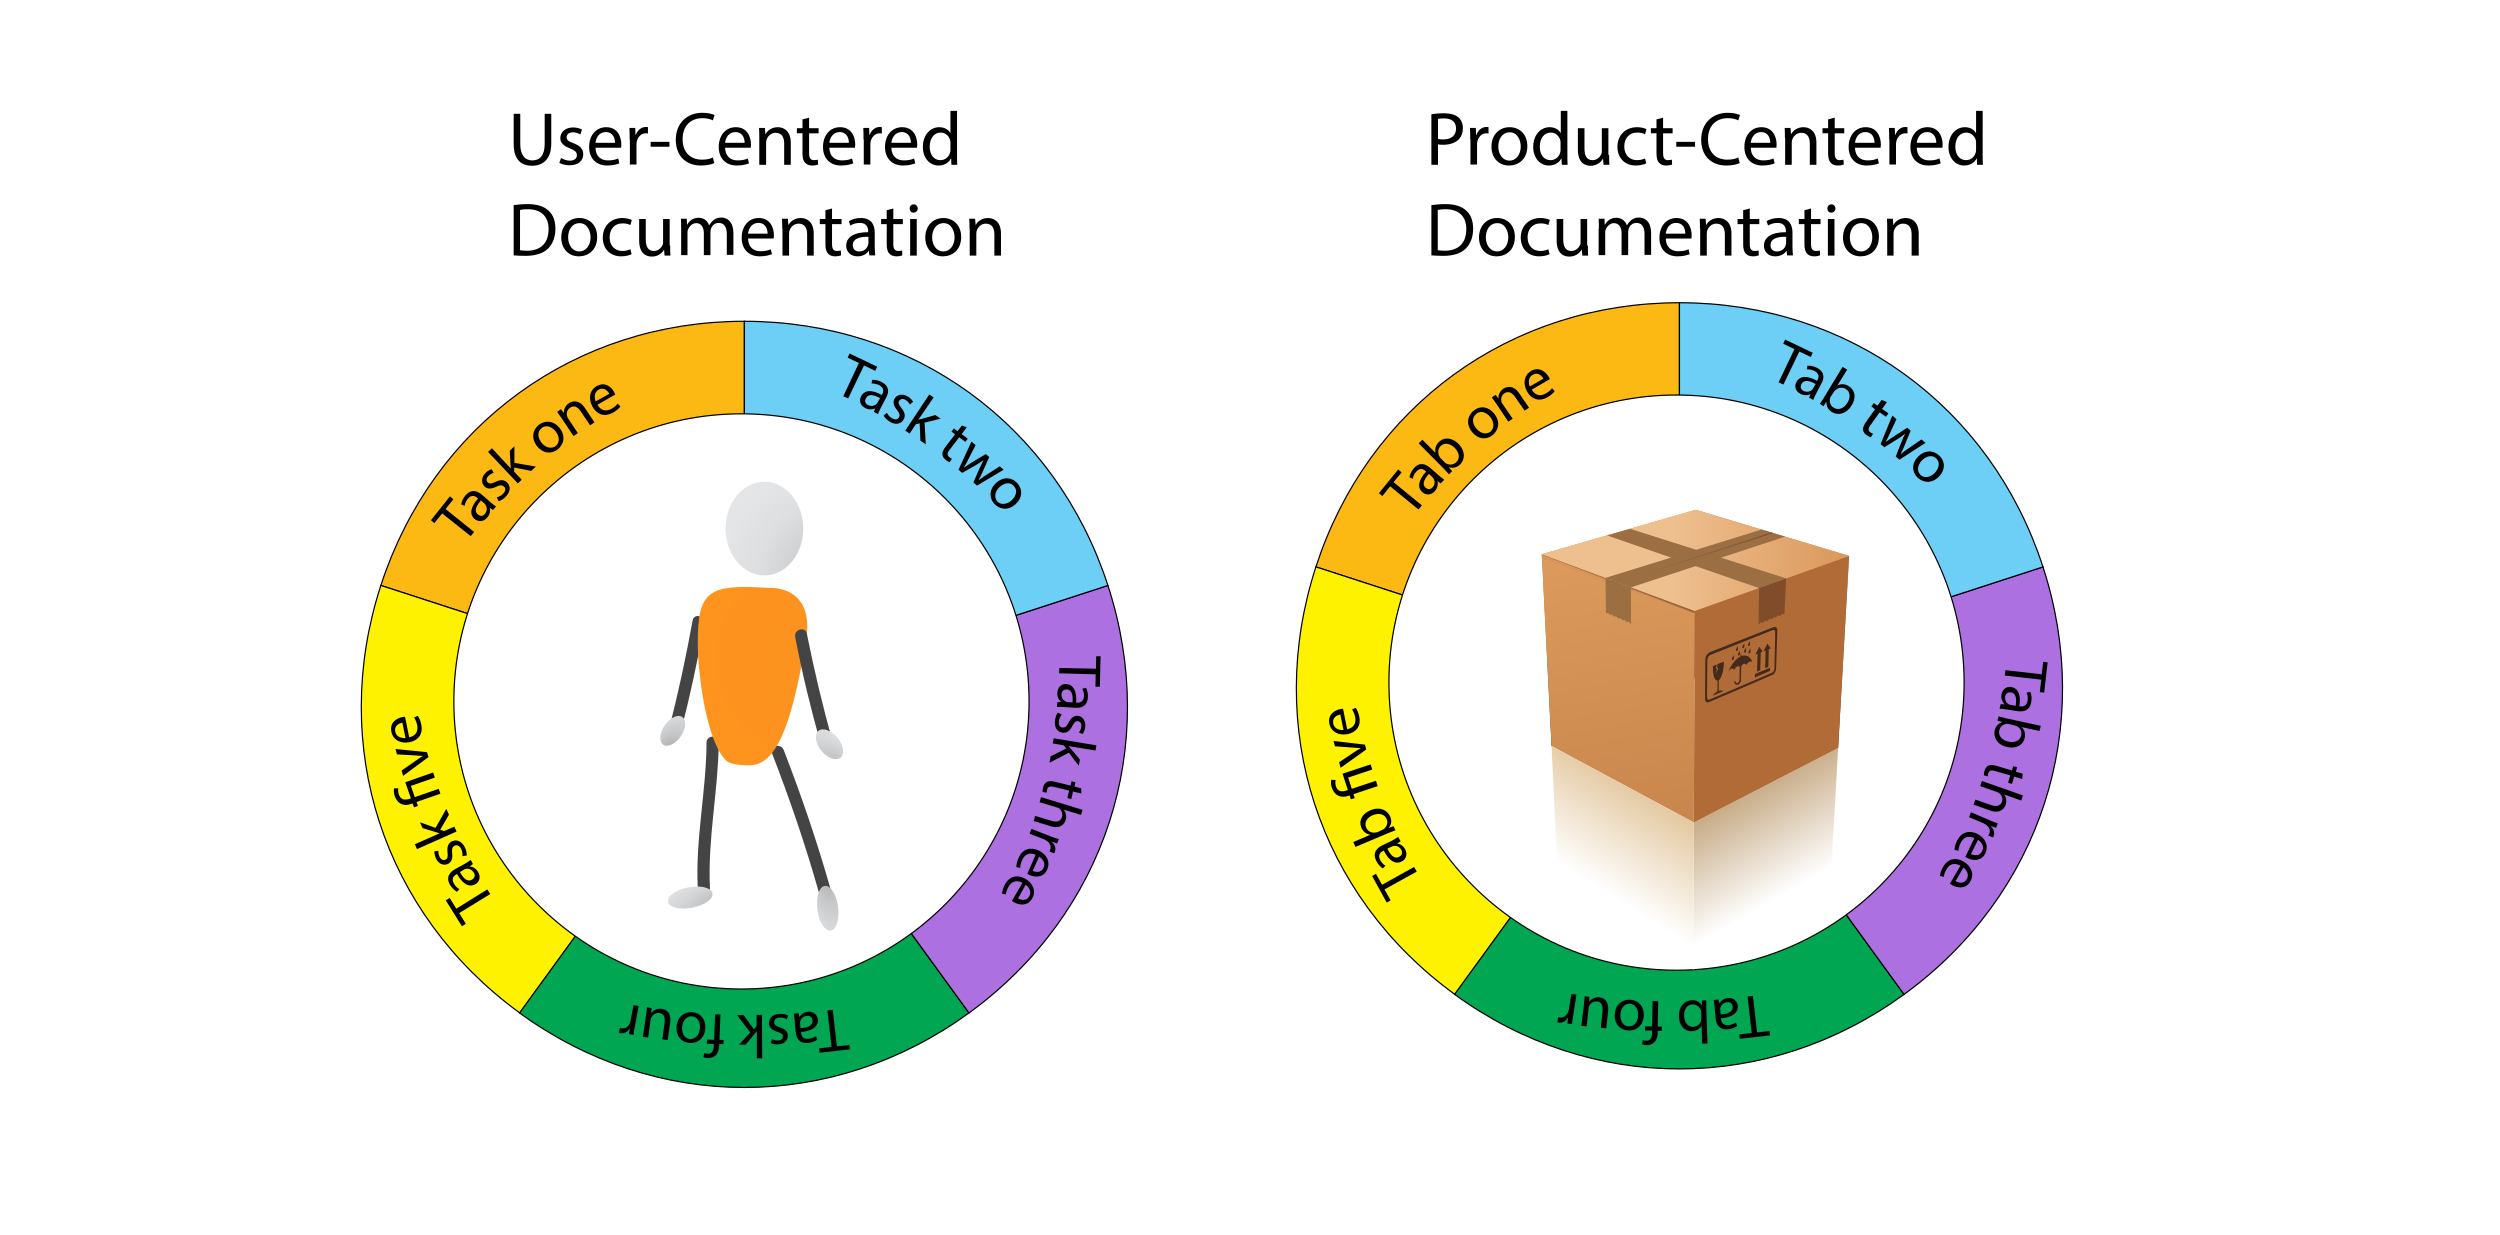 <?xml version="1.0" encoding="utf-8"?>
<!-- Generator: Adobe Illustrator 17.1.0, SVG Export Plug-In . SVG Version: 6.00 Build 0)  -->
<!DOCTYPE svg PUBLIC "-//W3C//DTD SVG 1.1//EN" "http://www.w3.org/Graphics/SVG/1.1/DTD/svg11.dtd">
<svg version="1.1" xmlns="http://www.w3.org/2000/svg" xmlns:xlink="http://www.w3.org/1999/xlink" x="0px" y="0px"
	 viewBox="0 0 1024 505.7" enable-background="new 0 0 1024 505.7" xml:space="preserve">
<g id="turning_x5F_point">
</g>
<g id="user_x5F_centered_x5F_doc">
	<rect y="-0.3" fill="#FFFFFF" width="1024" height="506"/>
	<g>
		<g>
			<g>
				<g>
					<path fill="#FDB913" stroke="#000000" stroke-width="0.5" stroke-miterlimit="10" d="M304.9,288.2l-148.9-48.4
						c21.4-65.8,79.7-108.2,148.9-108.2V288.2z"/>
				</g>
			</g>
			<g>
				<g>
					<path fill="#FFF200" stroke="#000000" stroke-width="0.5" stroke-miterlimit="10" d="M304.9,288.2l-92,126.7
						c-56-40.7-78.3-109.3-56.9-175.1L304.9,288.2z"/>
				</g>
			</g>
			<g>
				<g>
					<path fill="#00A651" stroke="#000000" stroke-width="0.5" stroke-miterlimit="10" d="M304.9,288.2l92,126.7
						c-56,40.7-128.1,40.7-184.1,0L304.9,288.2z"/>
				</g>
			</g>
			<g>
				<g>
					<path fill="#AC70E0" stroke="#000000" stroke-width="0.5" stroke-miterlimit="10" d="M304.9,288.2l148.9-48.4
						c21.4,65.8-0.9,134.4-56.9,175.1L304.9,288.2z"/>
				</g>
			</g>
			<g>
				<g>
					<path fill="#6DCFF6" stroke="#000000" stroke-width="0.5" stroke-miterlimit="10" d="M304.9,288.2V131.6
						c69.2,0,127.5,42.4,148.9,108.2L304.9,288.2z"/>
				</g>
			</g>
		</g>
		<g>
			<g>
			</g>
			<g>
			</g>
			<g>
			</g>
			<g>
			</g>
			<g>
			</g>
		</g>
	</g>
	<circle fill="#FFFFFF" stroke="#000000" stroke-width="0.5" stroke-miterlimit="10" cx="303.7" cy="287.3" r="117.8"/>
	
		<radialGradient id="SVGID_1_" cx="-8481.446" cy="235.314" r="79.873" gradientTransform="matrix(-1.175 0 0 1.112 -9620.201 -24.619)" gradientUnits="userSpaceOnUse">
		<stop  offset="5.222240e-03" style="stop-color:#929497"/>
		<stop  offset="7.321282e-02" style="stop-color:#ABADAF"/>
		<stop  offset="0.155" style="stop-color:#C1C2C4"/>
		<stop  offset="0.251" style="stop-color:#D2D3D4"/>
		<stop  offset="0.37" style="stop-color:#DDDEE0"/>
		<stop  offset="0.537" style="stop-color:#E4E5E6"/>
		<stop  offset="1" style="stop-color:#E6E7E8"/>
	</radialGradient>
	<ellipse fill="url(#SVGID_1_)" cx="313.1" cy="216.5" rx="15.9" ry="19.2"/>
	<g>
		<g>
			<path fill="#444444" d="M289.4,304.1c-0.1,19.9-4.6,39.6-3.6,59.5c0.2,3.2,5.2,3.2,5,0c-1-19.9,3.4-39.6,3.6-59.5
				C294.5,300.9,289.5,300.9,289.4,304.1L289.4,304.1z"/>
		</g>
	</g>
	
		<radialGradient id="SVGID_2_" cx="-6273.905" cy="1234.265" r="25.096" gradientTransform="matrix(-2.146 0.412 0.147 0.767 -13339.487 2007.532)" gradientUnits="userSpaceOnUse">
		<stop  offset="5.222240e-03" style="stop-color:#929497"/>
		<stop  offset="0.152" style="stop-color:#AAACAE"/>
		<stop  offset="0.352" style="stop-color:#C4C6C8"/>
		<stop  offset="0.557" style="stop-color:#D7D8DA"/>
		<stop  offset="0.77" style="stop-color:#E2E3E4"/>
		<stop  offset="1" style="stop-color:#E6E7E8"/>
	</radialGradient>
	<path fill="url(#SVGID_2_)" d="M273.6,369.4c0.4,2.3,4.9,3.4,9.9,2.4c5.1-1,8.8-3.6,8.3-5.9c-0.4-2.3-4.9-3.4-9.9-2.4
		C276.9,364.4,273.2,367.1,273.6,369.4z"/>
	<g>
		<g>
			<path fill="#444444" d="M316.2,308.5c7.3,18.8,13.8,37.9,19.3,57.3c0.9,3.1,5.7,1.8,4.8-1.3c-5.5-19.4-12-38.5-19.3-57.3
				C319.9,304.2,315,305.5,316.2,308.5L316.2,308.5z"/>
		</g>
	</g>
	
		<radialGradient id="SVGID_3_" cx="-4647.288" cy="3622.517" r="25.096" gradientTransform="matrix(0.339 2.13 0.77 -0.198 -875.687 10966.098)" gradientUnits="userSpaceOnUse">
		<stop  offset="5.222240e-03" style="stop-color:#929497"/>
		<stop  offset="0.152" style="stop-color:#AAACAE"/>
		<stop  offset="0.352" style="stop-color:#C4C6C8"/>
		<stop  offset="0.557" style="stop-color:#D7D8DA"/>
		<stop  offset="0.77" style="stop-color:#E2E3E4"/>
		<stop  offset="1" style="stop-color:#E6E7E8"/>
	</radialGradient>
	<path fill="url(#SVGID_3_)" d="M340.5,381.1c2.3-0.6,3.5-5.1,2.7-10.2c-0.8-5-3.3-8.6-5.6-8c-2.3,0.6-3.5,5.1-2.7,10.2
		C335.6,378.1,338.1,381.7,340.5,381.1z"/>
	<g>
		<g>
			<path fill="#444444" d="M283.7,254.1c-2.7,15-5.9,29.8-9.7,44.6c-0.8,3.1,4,4.4,4.8,1.3c3.8-14.7,7-29.6,9.7-44.6
				C289.1,252.3,284.3,251,283.7,254.1L283.7,254.1z"/>
		</g>
	</g>
	
		<radialGradient id="SVGID_4_" cx="-8486.835" cy="284.08" r="72.86" gradientTransform="matrix(-1.173 1.516249e-03 -1.704603e-03 0.982 -9604.81 3.744)" gradientUnits="userSpaceOnUse">
		<stop  offset="5.222240e-03" style="stop-color:#F7931E"/>
		<stop  offset="0.321" style="stop-color:#FC931E"/>
		<stop  offset="1" style="stop-color:#FF931E"/>
	</radialGradient>
	<path fill="url(#SVGID_4_)" d="M314.8,240.8c0,0,19.4-1.6,15.3,21.9c-4.5,25.8-9.9,49.7-22,50.7c-2.2,0.2-8.8,0-10.6-1.8
		c-8.3-8.1-11.6-35.8-11.7-47.6C285.7,241.9,290,239.2,314.8,240.8z"/>
	<g>
		<g>
			<path fill="#444444" d="M325.7,260.9c2.9,15,6.5,29.9,10.7,44.6c0.9,3.1,5.7,1.8,4.8-1.3c-4.2-14.7-7.7-29.6-10.7-44.6
				C329.9,256.4,325.1,257.8,325.7,260.9L325.7,260.9z"/>
		</g>
	</g>
	
		<radialGradient id="SVGID_5_" cx="-5765.016" cy="-2682.8" r="25.096" gradientTransform="matrix(-1.07 -1.274 -0.598 0.502 -7426.373 -5676.005)" gradientUnits="userSpaceOnUse">
		<stop  offset="5.222240e-03" style="stop-color:#929497"/>
		<stop  offset="0.152" style="stop-color:#AAACAE"/>
		<stop  offset="0.352" style="stop-color:#C4C6C8"/>
		<stop  offset="0.557" style="stop-color:#D7D8DA"/>
		<stop  offset="0.77" style="stop-color:#E2E3E4"/>
		<stop  offset="1" style="stop-color:#E6E7E8"/>
	</radialGradient>
	<path fill="url(#SVGID_5_)" d="M335.2,299.4c-1.8,1.5-1.2,5.2,1.3,8.2c2.5,3,6,4.2,7.8,2.7c1.8-1.5,1.2-5.2-1.3-8.2
		C340.4,299.1,336.9,297.9,335.2,299.4z"/>
	
		<radialGradient id="SVGID_6_" cx="-3083.742" cy="4103.489" r="25.096" gradientTransform="matrix(0.974 -1.274 0.545 0.502 1037.757 -5676.005)" gradientUnits="userSpaceOnUse">
		<stop  offset="5.222240e-03" style="stop-color:#929497"/>
		<stop  offset="0.152" style="stop-color:#AAACAE"/>
		<stop  offset="0.352" style="stop-color:#C4C6C8"/>
		<stop  offset="0.557" style="stop-color:#D7D8DA"/>
		<stop  offset="0.77" style="stop-color:#E2E3E4"/>
		<stop  offset="1" style="stop-color:#E6E7E8"/>
	</radialGradient>
	<path fill="url(#SVGID_6_)" d="M279.7,293.9c1.6,1.5,1.1,5.2-1.2,8.2c-2.3,3-5.5,4.2-7.1,2.7c-1.6-1.5-1.1-5.2,1.2-8.2
		C274.9,293.6,278.1,292.4,279.7,293.9z"/>
	<path fill="#FFFFFF" stroke="#000000" stroke-width="0.5" stroke-miterlimit="10" d="M208,412.8"/>
	<g>
		<path fill="none" d="M204.8,372.1c0,0-44.4-61.4-33.5-122.2"/>
		<path d="M188.1,374l2.7,4.4l-1.6,1l-6.6-10.6l1.6-1l2.7,4.4l12.7-7.9l1.2,1.9L188.1,374z"/>
		<path d="M193.7,353.9l-1.2,0.9l0,0.1c1.2,0.1,2.5,0.8,3.4,2.4c1.2,2.1,0.3,4.1-1.2,4.9c-2.6,1.4-5.2-0.1-7.5-4.2l-0.2,0.1
			c-0.9,0.5-2.3,1.6-1.1,3.8c0.5,1,1.4,1.8,2.3,2.3l-1,1.1c-1.1-0.6-2.1-1.6-2.9-2.9c-1.8-3.2,0-5.2,2.1-6.4l4-2.2
			c0.9-0.5,1.8-1.1,2.4-1.6L193.7,353.9z M188.4,357.2c1.1,2.1,2.8,4.3,4.9,3.1c1.2-0.7,1.4-1.9,0.8-2.8c-0.8-1.4-2.1-1.8-3.2-1.6
			c-0.2,0-0.5,0.1-0.7,0.2L188.4,357.2z"/>
		<path d="M189.4,350.7c0.1-0.8,0-2-0.5-3c-0.7-1.4-1.8-1.7-2.7-1.3c-0.9,0.5-1.2,1.3-1,3c0.3,2.3-0.3,3.7-1.6,4.4
			c-1.7,0.9-3.9,0.2-5-2.1c-0.5-1.1-0.7-2.2-0.7-3l1.7-0.2c-0.1,0.6,0,1.5,0.5,2.5c0.6,1.2,1.6,1.5,2.4,1.1c0.9-0.4,1-1.3,0.8-3
			c-0.2-2.2,0.2-3.7,1.8-4.5c1.9-0.9,4-0.1,5.3,2.4c0.6,1.2,0.8,2.4,0.8,3.4L189.4,350.7z"/>
		<path d="M180.1,341.3L180.1,341.3c-0.5-0.1-1.2-0.3-1.7-0.5l-5.3-1.6l-1.1-2.4l6.4,2.3l4.4-7.8l1.1,2.4l-3.6,6.2l1.6,0.5l4.2-1.8
			l0.9,2l-16.2,7.2l-0.9-2L180.1,341.3z"/>
		<path d="M180.4,325.1l-9.8,3.4l0.6,1.6l-1.6,0.6l-0.6-1.6l-0.6,0.2c-3,1.1-5.6,0-6.7-3.2c-0.4-1.1-0.5-2.4-0.3-3.2l1.8,0
			c-0.2,0.6-0.2,1.6,0.2,2.6c0.8,2.2,2.5,2.3,4.3,1.7l0.6-0.2l-2.3-6.6l11.4-4l0.7,2.1l-9.8,3.4l1.6,4.6l9.8-3.4L180.4,325.1z"/>
		<path d="M164.5,315.6l5.9-4.1c1-0.7,1.8-1.3,2.7-1.8l0-0.1c-1,0-2.1-0.1-3.3-0.2l-7.2-0.4l-0.6-2.2l12.9,1.3l0.6,2l-10.4,7.7
			L164.5,315.6z"/>
		<path d="M167.6,302c2.9-0.6,3.7-2.7,3.3-4.9c-0.3-1.5-0.8-2.4-1.3-3.2l1.5-0.7c0.5,0.7,1.2,1.9,1.5,3.8c0.7,3.6-1.2,6.3-4.8,7
			s-6.8-0.8-7.5-4.3c-0.8-3.9,2.4-5.6,4.6-6c0.4-0.1,0.8-0.1,1-0.1L167.6,302z M164.8,296c-1.4,0.3-3.4,1.3-2.9,3.7
			c0.4,2.2,2.6,2.7,4.2,2.6L164.8,296z"/>
	</g>
	<g>
		<path fill="none" d="M433.8,262.1c0,0,4.8,75.6-37,121.2"/>
		<path d="M448.9,273.9l0.1-5.1l1.8,0l-0.3,12.5l-1.8,0l0.1-5.1l-15-0.4l0.1-2.2L448.9,273.9z"/>
		<path d="M433.1,287.6l1.5-0.1l0-0.1c-0.9-0.7-1.7-2.1-1.5-3.8c0.2-2.4,2-3.6,3.7-3.4c2.9,0.2,4.3,2.9,4,7.6l0.2,0
			c1,0.1,2.8-0.1,3-2.5c0.1-1.1-0.2-2.3-0.7-3.2l1.5-0.4c0.6,1,0.9,2.5,0.8,4c-0.3,3.7-2.9,4.4-5.3,4.2l-4.5-0.3
			c-1-0.1-2.1-0.1-2.9,0L433.1,287.6z M439.3,287.7c0.2-2.4,0-5.1-2.3-5.3c-1.4-0.1-2.2,0.8-2.2,1.9c-0.1,1.6,0.8,2.6,1.8,3.1
			c0.2,0.1,0.5,0.2,0.7,0.2L439.3,287.7z"/>
		<path d="M434.9,292.7c-0.5,0.6-1.1,1.7-1.2,2.8c-0.2,1.6,0.5,2.4,1.5,2.5c1,0.1,1.7-0.4,2.5-2c1-2.1,2.3-2.9,3.8-2.8
			c1.9,0.2,3.3,2,3,4.6c-0.1,1.2-0.6,2.2-1.1,2.9l-1.5-0.7c0.4-0.4,0.9-1.3,1-2.4c0.2-1.3-0.5-2.1-1.4-2.2c-1-0.1-1.5,0.5-2.3,2
			c-1,2-2.2,2.9-4,2.7c-2.1-0.3-3.4-2.1-3.1-4.9c0.2-1.3,0.6-2.5,1.2-3.3L434.9,292.7z"/>
		<path d="M437.6,305.6L437.6,305.6c0.4,0.4,0.8,0.9,1.2,1.3l3.5,4.2l-0.4,2.6l-4.1-5.4l-7.9,4.1l0.4-2.6l6.4-3.2l-1-1.3l-4.5-0.8
			l0.4-2.1l17.5,2.9l-0.4,2.1L437.6,305.6z"/>
		<path d="M442.9,325l-3.4-0.8l-0.7,3.1l-1.6-0.4l0.7-3.1l-6.3-1.5c-1.5-0.4-2.4-0.1-2.7,1.1c-0.1,0.6-0.2,1-0.2,1.3l-1.6-0.3
			c-0.1-0.5,0-1.1,0.2-2c0.2-1,0.8-1.7,1.5-2.1c0.8-0.5,1.9-0.4,3.3-0.1l6.4,1.6l0.4-1.8l1.6,0.4l-0.4,1.8l2.8,0.7L442.9,325z"/>
		<path d="M443.4,331.7l-0.6,2.1l-7.2-2.2l0,0c0.5,0.5,0.9,1.2,1,2c0.2,0.7,0.2,1.5-0.1,2.3c-0.5,1.6-2.2,3.8-6.2,2.5l-6.9-2.1
			l0.6-2.1l6.7,2c1.9,0.6,3.7,0.4,4.3-1.6c0.4-1.4-0.2-2.7-1.2-3.5c-0.2-0.2-0.6-0.3-1-0.4l-7-2.1l0.6-2.1L443.4,331.7z"/>
		<path d="M430.1,342.5c1.3,0.5,2.5,0.9,3.6,1.2l-0.7,1.8l-2.2-0.8l0,0.1c1.3,1.1,1.8,2.7,1.3,4.1c-0.1,0.2-0.2,0.4-0.3,0.6
			l-1.9-0.7c0.1-0.2,0.2-0.4,0.3-0.7c0.5-1.5-0.2-2.9-1.6-3.8c-0.3-0.2-0.6-0.3-0.9-0.5l-6-2.3l0.8-2L430.1,342.5z"/>
		<path d="M424.2,350.1c-2.7-1.2-4.6,0.1-5.5,2.1c-0.6,1.4-0.8,2.4-0.8,3.3l-1.6-0.3c0-0.9,0.2-2.2,1-4c1.5-3.4,4.7-4.4,8-2.9
			s5.1,4.6,3.6,7.9c-1.6,3.6-5.2,3.1-7.2,2.2c-0.4-0.2-0.7-0.4-0.9-0.5L424.2,350.1z M423,356.7c1.3,0.6,3.5,0.9,4.5-1.3
			c0.9-2-0.6-3.8-1.9-4.5L423,356.7z"/>
		<path d="M418.8,361.6c-2.6-1.4-4.6-0.4-5.7,1.6c-0.8,1.4-1,2.3-1.1,3.2l-1.6-0.4c0.1-0.8,0.4-2.2,1.3-3.9c1.8-3.2,5-4,8.2-2.2
			c3.2,1.8,4.6,5.1,2.9,8.1c-1.9,3.4-5.5,2.7-7.4,1.6c-0.4-0.2-0.7-0.4-0.9-0.6L418.8,361.6z M417,368c1.2,0.7,3.4,1.2,4.6-0.9
			c1.1-1.9-0.2-3.8-1.5-4.7L417,368z"/>
	</g>
	<g>
		<path fill="none" d="M183.1,233.1c0,0,40.3-64.1,100.8-76.7"/>
		<path d="M181.1,210.3l-3.2,4l-1.4-1.2l7.8-9.8l1.4,1.2l-3.2,4l11.7,9.4l-1.4,1.7L181.1,210.3z"/>
		<path d="M201.9,208.9l-1.3-0.9l0,0.1c0.3,1.1,0.1,2.7-1.1,4c-1.6,1.8-3.7,1.6-5.1,0.5c-2.2-1.9-1.7-4.9,1.4-8.4l-0.2-0.2
			c-0.8-0.7-2.3-1.6-3.9,0.2c-0.7,0.8-1.3,2-1.4,3l-1.4-0.6c0.2-1.2,0.8-2.6,1.8-3.7c2.4-2.8,4.9-1.8,6.8-0.2l3.4,3
			c0.8,0.7,1.6,1.3,2.3,1.8L201.9,208.9z M197,205c-1.6,1.8-3.1,4.1-1.3,5.7c1.1,0.9,2.2,0.7,2.9-0.2c1-1.2,0.9-2.6,0.4-3.5
			c-0.1-0.2-0.3-0.4-0.4-0.6L197,205z"/>
		<path d="M203.5,203.7c0.8-0.2,1.9-0.7,2.6-1.5c1.1-1.2,1.1-2.2,0.3-2.9c-0.8-0.7-1.6-0.7-3.2,0.1c-2.1,1-3.6,0.9-4.7-0.1
			c-1.4-1.4-1.5-3.6,0.3-5.5c0.8-0.9,1.8-1.4,2.6-1.6l0.8,1.5c-0.5,0.1-1.4,0.5-2.2,1.3c-0.9,0.9-0.9,2-0.2,2.6
			c0.7,0.7,1.5,0.5,3.1-0.2c2-1,3.5-1,4.8,0.2c1.5,1.5,1.5,3.7-0.5,5.8c-0.9,1-2,1.6-3,1.9L203.5,203.7z"/>
		<path d="M209.2,191.9L209.2,191.9c0-0.5-0.1-1.2-0.1-1.8l-0.3-5.5l1.9-1.8l0,6.8l8.8,1.5l-1.9,1.8l-7-1.4l0,1.7l3.1,3.3l-1.6,1.5
			l-12.2-12.9l1.6-1.5L209.2,191.9z"/>
		<path d="M229.2,175.3c2.8,3.5,1.5,7-0.8,8.8c-2.6,2-6,1.7-8.4-1.3c-2.5-3.2-1.9-6.7,0.7-8.8C223.5,171.9,227,172.4,229.2,175.3z
			 M221.8,181.3c1.6,2.1,4.1,2.7,5.8,1.4c1.7-1.3,1.7-3.8,0-6c-1.3-1.6-3.7-3-5.7-1.4C219.8,177,220.4,179.5,221.8,181.3z"/>
		<path d="M230.1,171.4c-0.7-1-1.3-1.9-1.9-2.7l1.6-1.1l1.2,1.6l0,0c-0.1-1.3,0.4-3,2.1-4.1c1.4-0.9,4.1-1.5,6.4,1.9l4,6l-1.8,1.2
			l-3.9-5.8c-1.1-1.6-2.6-2.6-4.3-1.4c-1.2,0.8-1.6,2.3-1.2,3.5c0.1,0.3,0.2,0.6,0.4,0.9l4,6l-1.8,1.2L230.1,171.4z"/>
		<path d="M244.7,165.8c1.5,2.6,3.7,2.7,5.7,1.7c1.4-0.8,2.1-1.5,2.6-2.2l1.1,1.2c-0.5,0.7-1.5,1.7-3.2,2.6
			c-3.3,1.8-6.4,0.7-8.2-2.5c-1.8-3.2-1.3-6.8,1.8-8.5c3.5-1.9,6.1,0.6,7.1,2.6c0.2,0.4,0.3,0.7,0.4,0.9L244.7,165.8z M249.6,161.3
			c-0.7-1.2-2.2-2.9-4.4-1.7c-1.9,1.1-1.8,3.3-1.2,4.8L249.6,161.3z"/>
	</g>
	<g>
		<path fill="none" d="M338.7,159.3c0,0,70.5,27.8,94,85"/>
		<path d="M351.8,148.7l-4.6-2.2l0.8-1.7l11.3,5.4l-0.8,1.7l-4.6-2.2l-6.5,13.5l-2-0.9L351.8,148.7z"/>
		<path d="M357.9,168.7l0.6-1.4l-0.1,0c-1,0.5-2.6,0.6-4.1-0.2c-2.2-1.2-2.4-3.3-1.6-4.8c1.4-2.6,4.4-2.8,8.5-0.5l0.1-0.2
			c0.5-0.9,1.1-2.6-1.1-3.8c-1-0.5-2.2-0.8-3.2-0.7l0.2-1.5c1.2-0.1,2.7,0.2,4,0.9c3.3,1.8,2.9,4.4,1.7,6.5l-2.1,4
			c-0.5,0.9-0.9,1.9-1.2,2.6L357.9,168.7z M360.5,163.1c-2.1-1.2-4.7-2.1-5.8,0c-0.7,1.3-0.2,2.3,0.8,2.8c1.4,0.7,2.7,0.3,3.5-0.4
			c0.2-0.2,0.3-0.4,0.4-0.6L360.5,163.1z"/>
		<path d="M363.3,169.1c0.3,0.7,1.1,1.7,2,2.2c1.4,0.8,2.4,0.5,2.9-0.3c0.5-0.9,0.3-1.7-0.8-3.1c-1.5-1.8-1.7-3.3-1-4.6
			c1-1.7,3.2-2.2,5.4-0.9c1.1,0.6,1.8,1.5,2.2,2.2l-1.3,1.1c-0.3-0.5-0.8-1.3-1.8-1.9c-1.1-0.7-2.1-0.4-2.6,0.4
			c-0.5,0.9-0.1,1.6,0.9,2.9c1.4,1.8,1.8,3.2,0.9,4.8c-1.1,1.8-3.3,2.3-5.7,0.8c-1.1-0.7-2-1.6-2.5-2.5L363.3,169.1z"/>
		<path d="M376.1,172L376.1,172c0.5-0.2,1.2-0.4,1.7-0.5l5.3-1.5l2.2,1.5l-6.6,1.6l0.5,8.9l-2.2-1.5l-0.3-7.1l-1.6,0.4l-2.5,3.8
			l-1.8-1.2l9.8-14.8l1.8,1.2L376.1,172z"/>
		<path d="M396,175l-2.1,2.8l2.5,1.9l-1,1.3l-2.5-1.9l-4,5.2c-0.9,1.2-1.1,2.1-0.1,2.9c0.5,0.4,0.8,0.6,1.1,0.7l-0.9,1.4
			c-0.4-0.1-1.1-0.4-1.7-1c-0.8-0.6-1.3-1.4-1.3-2.2c-0.1-0.9,0.4-1.9,1.2-3l4-5.2l-1.5-1.1l1-1.3l1.5,1.1l1.8-2.3L396,175z"/>
		<path d="M399.6,182.3l-2.9,5.7c-0.6,1.2-1.2,2.4-1.9,3.5l0.1,0c1-0.7,2.2-1.4,3.3-2.2l5.6-3.3l1.4,1.2l-2.6,5.8
			c-0.6,1.4-1.2,2.6-1.8,3.7l0.1,0c1-0.8,2-1.5,3.3-2.3l5.3-3.4l1.6,1.4l-10.9,6.5l-1.5-1.3l2.4-5.5c0.6-1.3,1.1-2.4,1.8-3.7l0,0
			c-1.2,0.9-2.3,1.6-3.5,2.3l-5.3,3l-1.5-1.3l5.3-11.5L399.6,182.3z"/>
		<path d="M416.1,206.4c-3.3,3.1-6.8,2.1-8.8,0c-2.2-2.4-2.2-5.9,0.6-8.5c3-2.8,6.5-2.5,8.8,0C419,200.5,418.8,203.9,416.1,206.4z
			 M409.4,199.5c-1.9,1.8-2.3,4.3-0.9,5.9c1.4,1.5,4,1.3,5.9-0.5c1.5-1.4,2.7-3.9,0.9-5.8C413.6,197.1,411.1,198,409.4,199.5z"/>
	</g>
	<g>
		<path fill="none" d="M348.6,412.6c0,0-83.2,14.2-135.8-18.2"/>
		<path d="M342.8,428.6l5.1-0.6l0.2,1.8l-12.4,1.4l-0.2-1.8l5.1-0.6l-1.7-14.9l2.2-0.3L342.8,428.6z"/>
		<path d="M327.1,415l0.3,1.5l0.1,0c0.6-1,1.8-1.9,3.5-2.1c2.4-0.2,3.8,1.4,4,3.2c0.2,2.9-2.2,4.7-6.9,5.1l0,0.2
			c0.1,1,0.5,2.8,3,2.6c1.1-0.1,2.3-0.5,3.1-1.1l0.6,1.4c-0.9,0.7-2.4,1.3-3.9,1.4c-3.7,0.3-4.8-2.2-5-4.6l-0.4-4.5
			c-0.1-1-0.2-2.1-0.4-2.9L327.1,415z M327.9,421.1c2.4-0.1,5.1-0.8,4.9-3.1c-0.1-1.4-1.1-2-2.2-1.9c-1.6,0.1-2.5,1.2-2.8,2.2
			c-0.1,0.2-0.1,0.5-0.1,0.7L327.9,421.1z"/>
		<path d="M322.3,417.5c-0.7-0.4-1.8-0.8-2.9-0.7c-1.6,0.1-2.3,0.9-2.3,1.9c0,1,0.7,1.6,2.3,2.1c2.2,0.7,3.3,1.8,3.3,3.3
			c0.1,1.9-1.4,3.6-4,3.7c-1.2,0.1-2.3-0.2-3-0.6l0.5-1.6c0.5,0.3,1.4,0.6,2.5,0.6c1.3-0.1,2-0.8,2-1.7c0-1-0.8-1.4-2.4-1.9
			c-2.1-0.7-3.3-1.7-3.3-3.5c-0.1-2.1,1.5-3.7,4.4-3.8c1.3-0.1,2.6,0.2,3.4,0.7L322.3,417.5z"/>
		<path d="M310,422.3L310,422.3c-0.3,0.4-0.8,1-1.1,1.4l-3.5,4.2l-2.7,0l4.6-5l-5.4-7.1l2.7,0l4.2,5.8l1.1-1.3l0-4.6l2.2,0l0.1,17.8
			l-2.2,0L310,422.3z"/>
		<path d="M295.1,415.5l-0.4,10.4l1.7,0.1l-0.1,1.7l-1.7-0.1l0,0.6c-0.1,1.7-0.5,3.2-1.6,4.2c-0.9,0.8-2,1-3,1
			c-0.8,0-1.4-0.2-1.9-0.4l0.4-1.7c0.3,0.2,0.8,0.3,1.4,0.3c1.9,0.1,2.4-1.5,2.5-3.4l0-0.6l-2.9-0.1l0.1-1.7l2.9,0.1l0.4-10.4
			L295.1,415.5z"/>
		<path d="M277.1,420.5c0.4-4.5,3.6-6.1,6.5-5.9c3.3,0.3,5.6,2.9,5.3,6.7c-0.3,4-3.2,6.2-6.5,5.9
			C278.9,426.9,276.8,424.2,277.1,420.5z M286.7,421.2c0.2-2.6-1.1-4.8-3.3-4.9c-2.1-0.2-3.8,1.7-4,4.4c-0.2,2,0.6,4.7,3.2,4.9
			C285.2,425.7,286.5,423.4,286.7,421.2z"/>
		<path d="M264.6,415.9c0.2-1.2,0.3-2.3,0.4-3.3l1.9,0.3l-0.2,2l0.1,0c0.7-0.9,2.1-2,4.3-1.7c1.9,0.3,4,1.6,3.4,5.8l-1,7l-2.2-0.3
			l0.9-6.6c0.3-2.3-0.2-3.9-2.1-4.2c-1.5-0.2-2.6,0.7-3.2,1.6c-0.2,0.3-0.3,0.7-0.4,1.1l-1,7.4l-2.2-0.3L264.6,415.9z"/>
		<path d="M260.1,420.2c-0.3,1.4-0.5,2.6-0.6,3.7l-1.9-0.4l0.4-2.3l-0.1,0c-0.8,1.5-2.3,2.2-3.8,2c-0.2,0-0.4-0.1-0.6-0.2l0.4-2
			c0.2,0.1,0.4,0.2,0.7,0.2c1.5,0.3,2.8-0.6,3.4-2.2c0.1-0.3,0.2-0.6,0.3-1l1.2-6.3l2.1,0.4L260.1,420.2z"/>
	</g>
	<g>
		<g>
			<g>
				<g>
					<path fill="#FDB913" stroke="#000000" stroke-width="0.5" stroke-miterlimit="10" d="M687.9,280.6l-148.9-48.4
						C560.3,166.4,618.7,124,687.9,124V280.6z"/>
				</g>
			</g>
			<g>
				<g>
					<path fill="#FFF200" stroke="#000000" stroke-width="0.5" stroke-miterlimit="10" d="M687.9,280.6l-92,126.7
						c-56-40.7-78.3-109.3-56.9-175.1L687.9,280.6z"/>
				</g>
			</g>
			<g>
				<g>
					<path fill="#00A651" stroke="#000000" stroke-width="0.5" stroke-miterlimit="10" d="M687.9,280.6l92,126.7
						c-56,40.7-128.1,40.7-184.1,0L687.9,280.6z"/>
				</g>
			</g>
			<g>
				<g>
					<path fill="#AC70E0" stroke="#000000" stroke-width="0.5" stroke-miterlimit="10" d="M687.9,280.6l148.9-48.4
						c21.4,65.8-0.9,134.4-56.9,175.1L687.9,280.6z"/>
				</g>
			</g>
			<g>
				<g>
					<path fill="#6DCFF6" stroke="#000000" stroke-width="0.5" stroke-miterlimit="10" d="M687.9,280.6V124
						c69.2,0,127.5,42.4,148.9,108.2L687.9,280.6z"/>
				</g>
			</g>
		</g>
		<g>
			<g>
			</g>
			<g>
			</g>
			<g>
			</g>
			<g>
			</g>
			<g>
			</g>
		</g>
	</g>
	<circle fill="#FFFFFF" stroke="#000000" stroke-width="0.5" stroke-miterlimit="10" cx="686.7" cy="279.6" r="117.8"/>
	<path fill="#FFFFFF" stroke="#000000" stroke-width="0.5" stroke-miterlimit="10" d="M598,405.8"/>
	<g>
		<path fill="none" d="M583.9,363.3c0,0-41.2-63.6-27.1-123.7"/>
		<path d="M567.1,364.3l2.5,4.5l-1.6,0.9l-6-10.9l1.6-0.9l2.5,4.5l13.1-7.3l1.1,1.9L567.1,364.3z"/>
		<path d="M573.7,344.6l-1.3,0.8l0,0.1c1.2,0.2,2.5,1,3.2,2.5c1.1,2.2,0.1,4.1-1.5,4.9c-2.6,1.3-5.2-0.3-7.3-4.5l-0.2,0.1
			c-0.9,0.4-2.4,1.5-1.3,3.7c0.5,1,1.3,1.9,2.2,2.4l-1.1,1.1c-1-0.6-2-1.7-2.7-3.1c-1.6-3.3,0.2-5.2,2.4-6.3l4.1-2
			c0.9-0.5,1.8-1,2.5-1.5L573.7,344.6z M568.3,347.6c1,2.2,2.6,4.4,4.7,3.4c1.3-0.6,1.5-1.8,1-2.8c-0.7-1.4-2-1.9-3.1-1.7
			c-0.2,0-0.5,0.1-0.7,0.2L568.3,347.6z"/>
		<path d="M571.6,340.1c-0.8,0.3-1.9,0.7-2.9,1.1l-13.5,5.7l-0.9-2l7-3l0,0c-1.5-0.2-2.9-1.1-3.7-2.9c-1.2-2.8,0.3-5.7,3.7-7.1
			c4-1.7,7,0,8.1,2.5c0.7,1.6,0.6,3.2-0.5,4.6l0,0.1l1.9-0.7L571.6,340.1z M566.2,339.9c0.3-0.1,0.5-0.3,0.7-0.4
			c1.2-1,1.7-2.6,1.1-4c-0.9-2.1-3.2-2.6-5.7-1.6c-2.2,0.9-3.7,2.9-2.7,5.1c0.6,1.4,2.1,2.3,3.8,2c0.2-0.1,0.6-0.1,0.9-0.2
			L566.2,339.9z"/>
		<path d="M564.3,322l-9.9,3.3l0.5,1.6l-1.6,0.5l-0.5-1.6l-0.6,0.2c-3,1-5.6-0.1-6.7-3.4c-0.4-1.1-0.4-2.4-0.2-3.2l1.8,0.1
			c-0.2,0.6-0.2,1.6,0.1,2.6c0.7,2.2,2.5,2.3,4.3,1.7l0.6-0.2l-2.2-6.7l11.5-3.8l0.7,2.1l-9.9,3.3l1.5,4.6l9.9-3.3L564.3,322z"/>
		<path d="M548.5,312.2l6-4c1-0.7,1.8-1.2,2.8-1.7l0-0.1c-1,0-2.1-0.1-3.3-0.2l-7.2-0.5l-0.6-2.2l12.9,1.5l0.5,2l-10.5,7.5
			L548.5,312.2z"/>
		<path d="M551.8,298.7c2.9-0.6,3.7-2.7,3.3-4.9c-0.3-1.5-0.8-2.4-1.3-3.2l1.5-0.7c0.5,0.7,1.1,1.9,1.5,3.8c0.7,3.7-1.3,6.3-4.8,7
			c-3.6,0.7-6.8-0.9-7.5-4.3c-0.8-3.9,2.5-5.6,4.6-6c0.4-0.1,0.8-0.1,1-0.1L551.8,298.7z M549,292.7c-1.4,0.2-3.4,1.2-2.9,3.7
			c0.4,2.2,2.6,2.7,4.2,2.6L549,292.7z"/>
	</g>
	<g>
		<path fill="none" d="M822,267.3c0,0-3.1,75.7-49.4,116.7"/>
		<path d="M836.3,276.2l0.6-5.1l1.8,0.2l-1.4,12.4l-1.8-0.2l0.6-5.1l-14.9-1.7l0.2-2.2L836.3,276.2z"/>
		<path d="M819.5,288.4l1.5,0.1l0-0.1c-0.8-0.8-1.5-2.2-1.2-3.9c0.4-2.4,2.3-3.4,4-3.1c2.9,0.5,4.1,3.3,3.3,7.9l0.2,0
			c1,0.2,2.8,0.2,3.2-2.3c0.2-1.1,0-2.3-0.4-3.3l1.5-0.3c0.5,1.1,0.7,2.6,0.4,4.1c-0.6,3.7-3.2,4.1-5.6,3.8l-4.5-0.7
			c-1-0.2-2.1-0.3-2.9-0.3L819.5,288.4z M825.6,289.1c0.4-2.4,0.4-5.1-1.9-5.5c-1.4-0.2-2.2,0.6-2.4,1.7c-0.2,1.6,0.6,2.7,1.5,3.2
			c0.2,0.1,0.4,0.2,0.7,0.2L825.6,289.1z"/>
		<path d="M818.6,293.4c0.8,0.2,2,0.5,3,0.8l14.3,3.1l-0.5,2.1l-7.4-1.6l0,0c1.2,1,1.7,2.6,1.3,4.5c-0.6,2.9-3.5,4.5-7.1,3.7
			c-4.2-0.9-5.7-4-5.2-6.7c0.4-1.7,1.3-2.9,3.1-3.5l0-0.1l-1.9-0.5L818.6,293.4z M822.9,296.6c-0.3-0.1-0.5-0.1-0.8-0.1
			c-1.6,0.1-2.9,1.1-3.2,2.7c-0.5,2.2,1.1,4,3.8,4.6c2.4,0.5,4.7-0.3,5.2-2.6c0.3-1.5-0.4-3.1-1.9-3.8c-0.2-0.1-0.5-0.2-0.9-0.3
			L822.9,296.6z"/>
		<path d="M828.3,319.1l-3.3-1l-0.9,3l-1.6-0.5l0.9-3l-6.3-1.8c-1.4-0.4-2.4-0.3-2.7,0.9c-0.2,0.6-0.2,1-0.2,1.3l-1.6-0.4
			c0-0.5,0-1.1,0.3-2c0.3-1,0.8-1.7,1.6-2c0.8-0.4,1.9-0.3,3.3,0.1l6.3,1.9l0.5-1.8l1.6,0.5l-0.5,1.8l2.8,0.8L828.3,319.1z"/>
		<path d="M828.6,325.8l-0.7,2.1l-7.1-2.5l0,0c0.5,0.5,0.8,1.2,0.9,2c0.1,0.7,0.1,1.6-0.2,2.3c-0.5,1.5-2.3,3.7-6.3,2.3l-6.8-2.4
			l0.7-2.1l6.6,2.3c1.8,0.6,3.6,0.5,4.3-1.4c0.5-1.3-0.1-2.7-1.1-3.5c-0.2-0.2-0.5-0.3-0.9-0.5l-6.9-2.4l0.7-2.1L828.6,325.8z"/>
		<path d="M814.8,335.9c1.3,0.6,2.5,1,3.5,1.4l-0.7,1.8l-2.2-0.8l0,0.1c1.3,1.1,1.7,2.8,1.2,4.1c-0.1,0.2-0.2,0.4-0.3,0.5l-1.9-0.8
			c0.1-0.2,0.2-0.4,0.4-0.7c0.6-1.4-0.1-2.9-1.5-3.8c-0.3-0.2-0.6-0.3-0.9-0.5l-5.9-2.5l0.8-2L814.8,335.9z"/>
		<path d="M808.7,343.3c-2.7-1.3-4.6-0.1-5.6,1.9c-0.7,1.4-0.9,2.4-0.9,3.3l-1.6-0.4c0-0.8,0.2-2.2,1.1-3.9c1.6-3.3,4.8-4.3,8.1-2.7
			c3.3,1.6,4.9,4.8,3.4,8c-1.7,3.5-5.3,3-7.3,2c-0.4-0.2-0.7-0.4-0.9-0.5L808.7,343.3z M807.3,349.8c1.2,0.6,3.5,1.1,4.6-1.2
			c1-2-0.4-3.8-1.7-4.6L807.3,349.8z"/>
		<path d="M803,354.6c-2.6-1.5-4.6-0.5-5.7,1.4c-0.8,1.4-1,2.3-1.2,3.2l-1.5-0.5c0.1-0.8,0.4-2.2,1.4-3.8c1.9-3.2,5.1-3.9,8.3-2
			s4.5,5.2,2.7,8.2c-2,3.4-5.5,2.5-7.5,1.4c-0.4-0.2-0.7-0.4-0.8-0.6L803,354.6z M801,360.9c1.2,0.7,3.4,1.3,4.6-0.8
			c1.1-1.9-0.1-3.8-1.4-4.7L801,360.9z"/>
	</g>
	<g>
		<path fill="none" d="M725.4,407c0,0-83.2,14.3-135.8-18.2"/>
		<path d="M719.7,422.9l5.1-0.6l0.2,1.8l-12.4,1.4l-0.2-1.8l5.1-0.6l-1.7-14.9l2.2-0.3L719.7,422.9z"/>
		<path d="M703.9,409.4l0.3,1.5l0.1,0c0.6-1,1.8-1.9,3.5-2.1c2.4-0.2,3.8,1.4,4,3.2c0.2,2.9-2.2,4.7-6.9,5.1l0,0.2
			c0.1,1,0.5,2.8,3,2.6c1.1-0.1,2.3-0.5,3.1-1.1l0.6,1.4c-0.9,0.7-2.4,1.3-3.9,1.4c-3.7,0.3-4.8-2.2-5-4.6l-0.4-4.5
			c-0.1-1-0.2-2.1-0.4-2.9L703.9,409.4z M704.8,415.5c2.4-0.1,5.1-0.8,4.9-3.1c-0.1-1.4-1.1-2-2.2-1.9c-1.6,0.1-2.5,1.2-2.8,2.2
			c-0.1,0.2-0.1,0.5-0.1,0.7L704.8,415.5z"/>
		<path d="M698.9,409.7c0,0.8,0,2.1,0,3.1l0.5,14.6l-2.2,0.1L697,420l0,0c-0.7,1.4-2.1,2.3-4,2.4c-3,0.1-5.2-2.3-5.3-6
			c-0.2-4.3,2.5-6.6,5.2-6.7c1.8-0.1,3.2,0.6,4.1,2.1l0.1,0l0-2L698.9,409.7z M696.8,414.7c0-0.3-0.1-0.5-0.1-0.8
			c-0.5-1.5-1.8-2.5-3.4-2.5c-2.3,0.1-3.6,2-3.5,4.8c0.1,2.4,1.4,4.5,3.8,4.4c1.5-0.1,2.9-1.1,3.2-2.8c0-0.3,0.1-0.6,0.1-0.9
			L696.8,414.7z"/>
		<path d="M679.2,410.1l-0.2,10.4l1.7,0l0,1.7l-1.7,0l0,0.6c0,1.7-0.4,3.2-1.5,4.2c-0.8,0.8-1.9,1.1-3,1.1c-0.8,0-1.4-0.2-1.9-0.4
			l0.3-1.7c0.3,0.2,0.8,0.3,1.4,0.3c1.9,0,2.4-1.6,2.4-3.5l0-0.7l-2.9,0l0-1.7l2.9,0l0.2-10.4L679.2,410.1z"/>
		<path d="M661.4,415.6c0.2-4.5,3.4-6.3,6.4-6.1c3.3,0.2,5.7,2.7,5.5,6.5c-0.2,4-3,6.3-6.3,6.1C663.4,421.9,661.2,419.3,661.4,415.6
			z M671,415.9c0.1-2.6-1.3-4.7-3.4-4.8c-2.1-0.1-3.8,1.8-3.9,4.5c-0.1,2,0.8,4.7,3.4,4.8S670.9,418.2,671,415.9z"/>
		<path d="M648.8,411.4c0.1-1.2,0.2-2.3,0.3-3.3l1.9,0.2l-0.1,2l0,0c0.7-0.9,2.1-2,4.2-1.8c1.9,0.2,4,1.5,3.6,5.7l-0.8,7l-2.2-0.2
			l0.7-6.7c0.2-2.3-0.3-3.9-2.3-4.1c-1.5-0.2-2.6,0.8-3.1,1.7c-0.2,0.3-0.3,0.7-0.3,1.1l-0.8,7.4l-2.2-0.2L648.8,411.4z"/>
		<path d="M644.4,415.8c-0.2,1.4-0.4,2.6-0.5,3.7l-1.9-0.3l0.3-2.4l-0.1,0c-0.8,1.5-2.3,2.3-3.7,2.1c-0.2,0-0.4-0.1-0.6-0.2l0.3-2.1
			c0.2,0.1,0.4,0.1,0.7,0.2c1.5,0.2,2.8-0.8,3.4-2.3c0.1-0.3,0.2-0.6,0.3-1l1-6.4l2.1,0.3L644.4,415.8z"/>
	</g>
	<g>
		<linearGradient id="SVGID_7_" gradientUnits="userSpaceOnUse" x1="739.526" y1="379.905" x2="709.481" y2="327.867">
			<stop  offset="0.269" style="stop-color:#FFFFFF"/>
			<stop  offset="1" style="stop-color:#C7AB86"/>
		</linearGradient>
		<polygon fill="url(#SVGID_7_)" points="752.9,306.4 749.1,374.4 693.6,397.1 693.8,336.9 		"/>
		<linearGradient id="SVGID_8_" gradientUnits="userSpaceOnUse" x1="653.7" y1="220.217" x2="676.001" y2="293.159">
			<stop  offset="0" style="stop-color:#CF8F52"/>
			<stop  offset="1" style="stop-color:#57250C"/>
		</linearGradient>
		<polygon fill="url(#SVGID_8_)" points="694.6,208.8 631.5,227 635.5,305.6 693.9,277.5 		"/>
		<linearGradient id="SVGID_9_" gradientUnits="userSpaceOnUse" x1="736.518" y1="220.52" x2="711.834" y2="292.21">
			<stop  offset="0" style="stop-color:#CF8F52"/>
			<stop  offset="1" style="stop-color:#57250C"/>
		</linearGradient>
		<polygon fill="url(#SVGID_9_)" points="694.6,208.8 757.4,227.7 752.9,306.4 693.9,277.5 		"/>
		<polygon fill="#B16B37" points="693.8,336.9 694.1,250.3 757.4,227.7 752.9,306.4 		"/>
		<linearGradient id="SVGID_10_" gradientUnits="userSpaceOnUse" x1="655.051" y1="222.845" x2="675.727" y2="340.106">
			<stop  offset="0" style="stop-color:#DC9A5C"/>
			<stop  offset="1" style="stop-color:#C8864D"/>
		</linearGradient>
		<polygon fill="url(#SVGID_10_)" points="635.5,305.6 631.5,227 694.1,250.3 693.8,336.9 		"/>
		<linearGradient id="SVGID_11_" gradientUnits="userSpaceOnUse" x1="663.224" y1="238.447" x2="662.476" y2="240.394">
			<stop  offset="0" style="stop-color:#78451D"/>
			<stop  offset="0.544" style="stop-color:#D6955C"/>
		</linearGradient>
		<polygon fill="url(#SVGID_11_)" points="631.6,228.6 631.5,227 694.1,250.3 694.1,252.1 		"/>
		<linearGradient id="SVGID_12_" gradientUnits="userSpaceOnUse" x1="647.477" y1="378.591" x2="679.214" y2="327.802">
			<stop  offset="0.275" style="stop-color:#FFFFFF"/>
			<stop  offset="1" style="stop-color:#E3C8A0"/>
		</linearGradient>
		<polygon fill="url(#SVGID_12_)" points="693.8,336.9 693.6,397.1 638.8,373.2 635.5,305.6 		"/>
		<g>
			<path fill="#432A1C" d="M726.1,257c-1.7,0.7-24.4,9.6-25.4,10c-1.7,0.7-2.2,1.9-2.2,3.5c0,1.7-0.1,15.1-0.1,15.8
				c0,1.2,0.8,1.7,1.8,1.2c0.7-0.3,24.6-10.6,25.6-11c1.1-0.5,1.6-1.4,1.7-2.7c0-0.8,0.5-15.2,0.5-15.7
				C728,257.7,727.8,256.3,726.1,257z M726.8,273.8c0,0.9-0.4,1.6-1.3,1.9c-0.7,0.3-24.3,10.4-24.9,10.7c-1,0.5-1.4,0-1.4-0.8
				c0-0.3,0.1-13.4,0.1-14.6c0-1.4,0.3-2.3,1.4-2.8c1-0.4,25-10,25.3-10.1c0.6-0.3,1.1,0,1.1,0.7
				C727.2,259.4,726.8,272.8,726.8,273.8z"/>
			<path fill="#432A1C" d="M703.5,272c0,0,2.3-0.9,2.6-1c0.1,2.2-0.7,6.8-2.1,7.6c0,0.4,0,4.2,0,4.3c0.7-0.1,1.2-0.1,1.5,0
				c0.2,0,0.4,0.2,0.1,0.3c-0.3,0.1-3.5,1.5-3.7,1.6c-0.2,0.1-0.3,0-0.2-0.2c0.2-0.3,1.3-1.2,1.8-1.5c0-0.1,0-3.8,0-4.3
				c-1.6-0.2-1.9-2.9-1.9-6c0.3-0.1,1.6-0.6,1.6-0.6l-0.4,1.6l0.5,0.2l-0.7,2.2l1.2-2.3l-0.5-0.4L703.5,272z"/>
			<path fill="#432A1C" d="M710.2,269.7c0-0.5,0-1.4,0-1.4s-0.5,0.7-0.7,1.1c-0.3,0.5-0.1,0.8,0.1,0.9
				C709.8,270.4,710.2,270.3,710.2,269.7z"/>
			<path fill="#432A1C" d="M712.7,267.9c0-0.5,0-1.4,0-1.4s-0.5,0.7-0.7,1.1c-0.3,0.5-0.1,0.8,0.1,0.9
				C712.3,268.5,712.7,268.4,712.7,267.9z"/>
			<path fill="#432A1C" d="M711.9,266c0-0.5,0-1.4,0-1.4s-0.5,0.7-0.7,1.1c-0.3,0.5-0.1,0.8,0.1,0.9
				C711.4,266.7,711.8,266.6,711.9,266z"/>
			<path fill="#432A1C" d="M714.5,264.9c0-0.5,0-1.4,0-1.4s-0.5,0.7-0.7,1.1c-0.3,0.5-0.1,0.8,0.1,0.9
				C714,265.6,714.4,265.5,714.5,264.9z"/>
			<path fill="#432A1C" d="M715.2,266.7c0-0.5,0-1.4,0-1.4s-0.5,0.7-0.7,1.1c-0.3,0.5-0.1,0.8,0.1,0.9
				C714.8,267.4,715.2,267.3,715.2,266.7z"/>
			<path fill="#432A1C" d="M717,267c0-0.5,0-1.4,0-1.4s-0.5,0.6-0.7,1.1c-0.3,0.5-0.1,0.8,0.1,0.9C716.6,267.7,717,267.6,717,267z"
				/>
			<path fill="#432A1C" d="M716.8,264c0-0.5,0-1.4,0-1.4s-0.5,0.6-0.7,1.1c-0.3,0.5-0.1,0.8,0.1,0.9
				C716.4,264.7,716.8,264.6,716.8,264z"/>
			<path fill="#432A1C" d="M712.9,268.9c0-0.1,0-0.3,0-0.6c0-0.3,0.5-0.3,0.4-0.1c0,0.2,0,0.4,0,0.5c2.3-0.7,3.9,0.6,4.4,2.4
				c-1-0.5-1.9,0.2-2.3,1.3c-0.7-1-1.6-0.5-2.2,0.5c0,0.3-0.1,5.1-0.1,5.5c0,1.4-0.9,2.1-1.7,2.1c-0.8,0-1-0.8-1-1.3
				c0-0.4,0.5-0.5,0.5,0c0,1.2,1.5,0.6,1.6-0.7c0-0.7,0.1-5,0.1-5.4c-0.7-0.7-2,0.3-2.2,1.3c-0.8-1-1.5-0.6-2.4,0.6
				C709.2,271.8,711.3,269.7,712.9,268.9z"/>
			<polygon fill="#432A1C" points="719.9,267.8 719,268.1 720.6,264.9 722,266.9 721.2,267.2 721,274.5 719.7,275.1 			"/>
			<polygon fill="#432A1C" points="723.2,266.5 722.4,266.7 723.9,263.6 725.3,265.6 724.5,265.9 724.3,273.2 723,273.7 			"/>
			<polygon fill="#432A1C" points="718.8,276.1 725,273.5 725,274.8 718.8,277.5 			"/>
		</g>
		<linearGradient id="SVGID_13_" gradientUnits="userSpaceOnUse" x1="631.55" y1="229.555" x2="757.401" y2="229.555">
			<stop  offset="0.429" style="stop-color:#EEBF8F"/>
			<stop  offset="1" style="stop-color:#DA985B"/>
		</linearGradient>
		<polygon fill="url(#SVGID_13_)" points="694.1,250.3 757.4,227.7 694.6,208.8 631.5,227 		"/>
		<polygon fill="#9C6F43" points="658.2,219.3 667.7,216.6 731.6,236.9 720.5,240.9 		"/>
		<polygon fill="#9C6F43" points="657.6,236.7 721.5,216.9 731.2,219.8 668,240.6 		"/>
		<polygon fill="#9C6F43" points="668,240.6 668.1,255.7 667.1,254.6 666.2,254.9 665.5,253.9 664.6,254.1 663.8,253.2 662.9,253.4 
			661.9,252.4 661,252.6 660.3,251.7 659.5,251.9 658.6,251 657.8,251.2 657.6,236.7 		"/>
		<linearGradient id="SVGID_14_" gradientUnits="userSpaceOnUse" x1="662.62" y1="228.367" x2="726.279" y2="228.367">
			<stop  offset="8.791210e-02" style="stop-color:#9A7044"/>
			<stop  offset="1" style="stop-color:#7B5332"/>
		</linearGradient>
		<polygon fill="url(#SVGID_14_)" points="662.6,238.6 725.4,218.1 726.3,218.4 662.8,238.7 		"/>
		<polygon fill="#814C29" points="720.5,240.9 720.3,255.9 721.3,254.9 722.2,255.1 723,254.2 723.9,254.4 724.8,253.5 725.8,253.6 
			726.6,252.7 727.4,253 728.2,252.1 729.1,252.3 730,251.4 730.9,251.6 731.6,236.9 		"/>
	</g>
	<g>
		<path fill="none" d="M721.9,153.5c0,0,70.5,27.8,94,85"/>
		<path d="M735,143l-4.6-2.2l0.8-1.7l11.3,5.4l-0.8,1.7L737,144l-6.5,13.5l-2-0.9L735,143z"/>
		<path d="M741,162.9l0.6-1.4l-0.1,0c-1,0.5-2.6,0.6-4.1-0.2c-2.2-1.2-2.4-3.3-1.6-4.8c1.4-2.6,4.4-2.8,8.5-0.5l0.1-0.2
			c0.5-0.9,1.1-2.6-1.1-3.8c-1-0.5-2.2-0.8-3.2-0.7l0.2-1.5c1.2-0.1,2.7,0.2,4,0.9c3.3,1.8,2.9,4.4,1.7,6.5l-2.1,4
			c-0.5,0.9-0.9,1.9-1.2,2.6L741,162.9z M743.7,157.3c-2.1-1.2-4.7-2.1-5.8,0c-0.7,1.3-0.2,2.3,0.8,2.8c1.4,0.7,2.7,0.3,3.5-0.4
			c0.2-0.2,0.3-0.4,0.4-0.6L743.7,157.3z"/>
		<path d="M745.4,165.4c0.5-0.7,1.2-1.7,1.7-2.6l7.6-12.5l1.9,1.1l-4,6.5l0,0c1.4-0.7,3-0.8,4.7,0.3c2.6,1.6,3.1,4.8,1.1,7.9
			c-2.3,3.7-5.7,4.1-8,2.7c-1.5-0.9-2.3-2.2-2.3-4.1l-0.1,0l-1.1,1.7L745.4,165.4z M749.9,162.4c-0.1,0.2-0.2,0.5-0.3,0.7
			c-0.4,1.5,0.1,3.1,1.5,3.9c2,1.2,4.1,0.3,5.6-2c1.3-2.1,1.3-4.5-0.7-5.7c-1.3-0.8-3-0.6-4.3,0.6c-0.2,0.2-0.4,0.4-0.6,0.7
			L749.9,162.4z"/>
		<path d="M772.9,164.7l-2,2.8l2.6,1.8l-1,1.4l-2.6-1.8l-3.8,5.3c-0.9,1.2-1,2.2,0,2.9c0.5,0.3,0.9,0.5,1.1,0.6l-0.9,1.4
			c-0.4-0.1-1.1-0.4-1.8-0.9c-0.8-0.6-1.3-1.3-1.4-2.1c-0.1-0.9,0.3-1.9,1.1-3.1l3.8-5.4l-1.5-1.1l1-1.4l1.5,1.1l1.7-2.4
			L772.9,164.7z"/>
		<path d="M776.8,171.7l-2.7,5.8c-0.6,1.3-1.1,2.4-1.7,3.5l0.1,0c1-0.8,2.1-1.5,3.3-2.3l5.4-3.5l1.4,1.2l-2.4,5.9
			c-0.6,1.4-1.1,2.6-1.7,3.7l0.1,0c0.9-0.8,2-1.6,3.2-2.4l5.2-3.6l1.7,1.4l-10.7,6.9l-1.5-1.3l2.2-5.6c0.5-1.3,1-2.5,1.7-3.8l0,0
			c-1.2,0.9-2.2,1.7-3.4,2.4l-5.2,3.2l-1.5-1.3l4.8-11.7L776.8,171.7z"/>
		<path d="M794.2,195.2c-3.1,3.2-6.7,2.4-8.8,0.4c-2.3-2.3-2.5-5.8,0.2-8.5c2.8-2.9,6.4-2.8,8.8-0.4
			C796.9,189.1,796.8,192.6,794.2,195.2z M787.2,188.6c-1.8,1.9-2.1,4.4-0.6,5.9c1.5,1.5,4,1.1,5.9-0.8c1.4-1.5,2.5-4,0.6-5.9
			C791.3,186,788.8,187,787.2,188.6z"/>
	</g>
	<g>
		<path fill="none" d="M564.8,231.4c0,0,37.8-65.6,97.8-80.5"/>
		<path d="M569.4,199.2l-3.2,4l-1.4-1.2l7.9-9.7l1.4,1.2l-3.3,4l11.6,9.5l-1.4,1.7L569.4,199.2z"/>
		<path d="M590.1,198l-1.3-0.9l0,0.1c0.3,1.1,0,2.7-1.1,4c-1.6,1.8-3.8,1.6-5.1,0.4c-2.2-1.9-1.6-5,1.5-8.4L584,193
			c-0.7-0.7-2.3-1.7-3.9,0.2c-0.8,0.8-1.3,1.9-1.4,2.9l-1.4-0.6c0.2-1.2,0.8-2.5,1.8-3.7c2.5-2.8,4.9-1.7,6.8-0.1l3.4,3
			c0.8,0.7,1.6,1.3,2.3,1.8L590.1,198z M585.3,194.1c-1.6,1.8-3.1,4.1-1.4,5.6c1.1,1,2.2,0.7,2.9-0.1c1-1.2,1-2.6,0.4-3.5
			c-0.1-0.2-0.3-0.4-0.4-0.6L585.3,194.1z"/>
		<path d="M593.5,194.3c-0.5-0.6-1.4-1.5-2.1-2.3l-10.3-10.4l1.5-1.5l5.4,5.4l0,0c-0.4-1.5,0-3.1,1.4-4.5c2.1-2.1,5.4-1.8,8,0.8
			c3,3.1,2.6,6.5,0.7,8.4c-1.2,1.2-2.7,1.7-4.5,1.2l-0.1,0.1l1.3,1.5L593.5,194.3z M591.7,189.3c0.2,0.2,0.4,0.4,0.6,0.5
			c1.4,0.8,3,0.6,4.2-0.5c1.6-1.6,1.3-3.9-0.7-5.9c-1.7-1.7-4.1-2.3-5.7-0.7c-1.1,1.1-1.3,2.8-0.5,4.3c0.1,0.2,0.3,0.5,0.5,0.7
			L591.7,189.3z"/>
		<path d="M612,169.4c2.8,3.5,1.7,6.9-0.6,8.8c-2.5,2.1-6,1.8-8.4-1.2c-2.6-3.1-2-6.7,0.6-8.8C606.3,166,609.7,166.5,612,169.4z
			 M604.7,175.5c1.7,2.1,4.1,2.6,5.8,1.3c1.6-1.3,1.6-3.9-0.1-6c-1.3-1.6-3.7-3-5.7-1.3C602.6,171.2,603.2,173.8,604.7,175.5z"/>
		<path d="M612.9,165.4c-0.7-1-1.3-1.9-1.9-2.6l1.6-1.1l1.2,1.6l0,0c-0.2-1.3,0.4-3,2-4.1c1.4-0.9,4.1-1.6,6.4,1.8l4.1,6l-1.8,1.2
			l-4-5.7c-1.1-1.6-2.6-2.5-4.3-1.4c-1.2,0.8-1.5,2.3-1.2,3.5c0.1,0.3,0.2,0.6,0.5,0.9l4.1,6l-1.8,1.2L612.9,165.4z"/>
		<path d="M627.4,159.6c1.5,2.6,3.8,2.7,5.7,1.6c1.4-0.8,2.1-1.5,2.6-2.2l1.1,1.2c-0.5,0.7-1.5,1.7-3.1,2.6
			c-3.2,1.8-6.4,0.8-8.2-2.4c-1.8-3.2-1.3-6.7,1.7-8.5c3.4-1.9,6.1,0.6,7.2,2.5c0.2,0.4,0.4,0.7,0.4,0.9L627.4,159.6z M632.2,155.1
			c-0.7-1.2-2.3-2.8-4.4-1.6c-1.9,1.1-1.8,3.4-1.2,4.8L632.2,155.1z"/>
	</g>
	<g>
		<path d="M213.1,46.6v12.4c0,4.7,2.1,6.7,4.9,6.7c3.1,0,5.1-2,5.1-6.7V46.6h2.7v12.2c0,6.4-3.4,9.1-7.9,9.1c-4.3,0-7.5-2.4-7.5-8.9
			V46.6H213.1z"/>
		<path d="M229.8,64.7c0.8,0.5,2.2,1.1,3.6,1.1c2,0,2.9-1,2.9-2.2c0-1.3-0.8-2-2.8-2.8c-2.7-1-4-2.4-4-4.2c0-2.4,2-4.4,5.2-4.4
			c1.5,0,2.9,0.4,3.7,0.9l-0.7,2c-0.6-0.4-1.7-0.9-3.1-0.9c-1.6,0-2.5,0.9-2.5,2c0,1.2,0.9,1.8,2.9,2.5c2.6,1,3.9,2.3,3.9,4.5
			c0,2.6-2,4.5-5.6,4.5c-1.6,0-3.2-0.4-4.2-1L229.8,64.7z"/>
		<path d="M243.9,60.5c0.1,3.7,2.4,5.2,5.1,5.2c2,0,3.1-0.3,4.2-0.8l0.5,2c-1,0.4-2.6,0.9-5,0.9c-4.6,0-7.4-3-7.4-7.6s2.7-8.1,7-8.1
			c4.9,0,6.2,4.3,6.2,7.1c0,0.6-0.1,1-0.1,1.3H243.9z M251.9,58.5c0-1.7-0.7-4.4-3.8-4.4c-2.8,0-4,2.5-4.2,4.4H251.9z"/>
		<path d="M257.9,57.1c0-1.8,0-3.3-0.1-4.7h2.4l0.1,2.9h0.1c0.7-2,2.3-3.3,4.2-3.3c0.3,0,0.5,0,0.8,0.1v2.6
			c-0.3-0.1-0.6-0.1-0.9-0.1c-1.9,0-3.3,1.5-3.7,3.5c-0.1,0.4-0.1,0.8-0.1,1.3v8h-2.7V57.1z"/>
		<path d="M274.2,58.1v2h-7.7v-2H274.2z"/>
		<path d="M292.6,66.8c-1,0.5-3,1-5.5,1c-5.9,0-10.3-3.7-10.3-10.6c0-6.5,4.4-11,10.9-11c2.6,0,4.2,0.6,5,0.9l-0.7,2.2
			c-1-0.5-2.5-0.9-4.2-0.9c-4.9,0-8.2,3.1-8.2,8.6c0,5.1,2.9,8.4,8,8.4c1.6,0,3.3-0.3,4.4-0.9L292.6,66.8z"/>
		<path d="M297,60.5c0.1,3.7,2.4,5.2,5.1,5.2c2,0,3.1-0.3,4.2-0.8l0.5,2c-1,0.4-2.6,0.9-5,0.9c-4.6,0-7.4-3-7.4-7.6s2.7-8.1,7-8.1
			c4.9,0,6.2,4.3,6.2,7.1c0,0.6-0.1,1-0.1,1.3H297z M305,58.5c0-1.7-0.7-4.4-3.8-4.4c-2.8,0-4,2.5-4.2,4.4H305z"/>
		<path d="M311,56.5c0-1.5,0-2.8-0.1-4.1h2.4l0.2,2.5h0.1c0.7-1.4,2.5-2.8,5-2.8c2.1,0,5.3,1.2,5.3,6.4v9h-2.7v-8.7
			c0-2.4-0.9-4.4-3.5-4.4c-1.8,0-3.2,1.3-3.7,2.8c-0.1,0.3-0.2,0.8-0.2,1.3v9H311V56.5z"/>
		<path d="M331.4,48.2v4.3h3.9v2.1h-3.9v8.1c0,1.9,0.5,2.9,2,2.9c0.7,0,1.2-0.1,1.6-0.2l0.1,2c-0.5,0.2-1.4,0.4-2.4,0.4
			c-1.3,0-2.3-0.4-2.9-1.1c-0.8-0.8-1.1-2.1-1.1-3.9v-8.2h-2.3v-2.1h2.3v-3.6L331.4,48.2z"/>
		<path d="M339.7,60.5c0.1,3.7,2.4,5.2,5.1,5.2c2,0,3.1-0.3,4.2-0.8l0.5,2c-1,0.4-2.6,0.9-5,0.9c-4.6,0-7.4-3-7.4-7.6s2.7-8.1,7-8.1
			c4.9,0,6.2,4.3,6.2,7.1c0,0.6-0.1,1-0.1,1.3H339.7z M347.7,58.5c0-1.7-0.7-4.4-3.8-4.4c-2.8,0-4,2.5-4.2,4.4H347.7z"/>
		<path d="M353.7,57.1c0-1.8,0-3.3-0.1-4.7h2.4l0.1,2.9h0.1c0.7-2,2.3-3.3,4.2-3.3c0.3,0,0.5,0,0.8,0.1v2.6
			c-0.3-0.1-0.6-0.1-0.9-0.1c-1.9,0-3.3,1.5-3.7,3.5c-0.1,0.4-0.1,0.8-0.1,1.3v8h-2.7V57.1z"/>
		<path d="M365.1,60.5c0.1,3.7,2.4,5.2,5.1,5.2c2,0,3.1-0.3,4.2-0.8l0.5,2c-1,0.4-2.6,0.9-5,0.9c-4.6,0-7.4-3-7.4-7.6s2.7-8.1,7-8.1
			c4.9,0,6.2,4.3,6.2,7.1c0,0.6-0.1,1-0.1,1.3H365.1z M373.1,58.5c0-1.7-0.7-4.4-3.8-4.4c-2.8,0-4,2.5-4.2,4.4H373.1z"/>
		<path d="M392,45.5v18.1c0,1.3,0,2.9,0.1,3.9h-2.4l-0.1-2.6h-0.1c-0.8,1.7-2.7,2.9-5.1,2.9c-3.6,0-6.4-3.1-6.4-7.6
			c0-5,3.1-8.1,6.7-8.1c2.3,0,3.8,1.1,4.5,2.3h0.1v-9H392z M389.3,58.6c0-0.3,0-0.8-0.1-1.1c-0.4-1.7-1.9-3.2-3.9-3.2
			c-2.8,0-4.5,2.5-4.5,5.8c0,3,1.5,5.5,4.4,5.5c1.8,0,3.5-1.2,4-3.3c0.1-0.4,0.1-0.7,0.1-1.2V58.6z"/>
		<path d="M210.4,84c1.6-0.2,3.6-0.4,5.7-0.4c3.9,0,6.6,0.9,8.5,2.6c1.9,1.7,2.9,4.1,2.9,7.5c0,3.4-1.1,6.2-3,8.1c-2,2-5.2,3-9.2,3
			c-1.9,0-3.5-0.1-4.9-0.2V84z M213.1,102.5c0.7,0.1,1.7,0.2,2.7,0.2c5.8,0,8.9-3.2,8.9-8.9c0-4.9-2.8-8.1-8.5-8.1
			c-1.4,0-2.4,0.1-3.2,0.3V102.5z"/>
		<path d="M244.6,97c0,5.6-3.8,8-7.5,8c-4.1,0-7.2-3-7.2-7.7c0-5,3.3-8,7.4-8C241.7,89.3,244.6,92.5,244.6,97z M232.7,97.2
			c0,3.3,1.9,5.8,4.6,5.8c2.6,0,4.6-2.4,4.6-5.8c0-2.5-1.3-5.8-4.5-5.8S232.7,94.3,232.7,97.2z"/>
		<path d="M258.7,104.1c-0.7,0.4-2.3,0.9-4.3,0.9c-4.5,0-7.5-3.1-7.5-7.7c0-4.6,3.2-8,8.1-8c1.6,0,3,0.4,3.8,0.8l-0.6,2.1
			c-0.7-0.4-1.7-0.7-3.2-0.7c-3.4,0-5.3,2.5-5.3,5.7c0,3.5,2.2,5.6,5.2,5.6c1.6,0,2.6-0.4,3.3-0.7L258.7,104.1z"/>
		<path d="M274.5,100.6c0,1.6,0,2.9,0.1,4.1h-2.4l-0.2-2.4H272c-0.7,1.2-2.3,2.8-5,2.8c-2.4,0-5.2-1.3-5.2-6.6v-8.8h2.7V98
			c0,2.9,0.9,4.8,3.3,4.8c1.8,0,3.1-1.3,3.6-2.5c0.2-0.4,0.2-0.9,0.2-1.4v-9.2h2.7V100.6z"/>
		<path d="M279,93.7c0-1.5,0-2.8-0.1-4.1h2.4l0.1,2.4h0.1c0.8-1.4,2.2-2.8,4.7-2.8c2,0,3.6,1.2,4.2,3h0.1c0.5-0.8,1.1-1.5,1.7-2
			c0.9-0.7,1.9-1.1,3.3-1.1c2,0,4.9,1.3,4.9,6.5v8.8h-2.7v-8.5c0-2.9-1.1-4.6-3.3-4.6c-1.6,0-2.8,1.1-3.2,2.5
			c-0.1,0.4-0.2,0.9-0.2,1.4v9.3h-2.7v-9c0-2.4-1.1-4.1-3.1-4.1c-1.7,0-2.9,1.4-3.4,2.7c-0.2,0.4-0.2,0.9-0.2,1.3v9.1H279V93.7z"/>
		<path d="M306.4,97.7c0.1,3.7,2.4,5.2,5.1,5.2c2,0,3.1-0.3,4.2-0.8l0.5,2c-1,0.4-2.6,0.9-5,0.9c-4.6,0-7.4-3-7.4-7.6s2.7-8.1,7-8.1
			c4.9,0,6.2,4.3,6.2,7.1c0,0.6-0.1,1-0.1,1.3H306.4z M314.4,95.7c0-1.7-0.7-4.4-3.8-4.4c-2.8,0-4,2.5-4.2,4.4H314.4z"/>
		<path d="M320.4,93.7c0-1.5,0-2.8-0.1-4.1h2.4l0.2,2.5h0.1c0.7-1.4,2.5-2.8,5-2.8c2.1,0,5.3,1.2,5.3,6.4v9h-2.7V96
			c0-2.4-0.9-4.4-3.5-4.4c-1.8,0-3.2,1.3-3.7,2.8c-0.1,0.3-0.2,0.8-0.2,1.3v9h-2.7V93.7z"/>
		<path d="M340.8,85.4v4.3h3.9v2.1h-3.9v8.1c0,1.9,0.5,2.9,2,2.9c0.7,0,1.2-0.1,1.6-0.2l0.1,2c-0.5,0.2-1.4,0.4-2.4,0.4
			c-1.3,0-2.3-0.4-2.9-1.1c-0.8-0.8-1.1-2.1-1.1-3.9v-8.2h-2.3v-2.1h2.3v-3.6L340.8,85.4z"/>
		<path d="M356.1,104.7l-0.2-1.9h-0.1c-0.8,1.2-2.4,2.2-4.6,2.2c-3,0-4.6-2.1-4.6-4.3c0-3.6,3.2-5.6,9-5.6v-0.3
			c0-1.2-0.3-3.5-3.4-3.5c-1.4,0-2.9,0.4-3.9,1.1l-0.6-1.8c1.2-0.8,3-1.3,4.9-1.3c4.6,0,5.7,3.1,5.7,6.1v5.6c0,1.3,0.1,2.6,0.2,3.6
			H356.1z M355.7,97c-3-0.1-6.4,0.5-6.4,3.4c0,1.8,1.2,2.6,2.6,2.6c2,0,3.2-1.2,3.6-2.5c0.1-0.3,0.2-0.6,0.2-0.9V97z"/>
		<path d="M365.9,85.4v4.3h3.9v2.1h-3.9v8.1c0,1.9,0.5,2.9,2,2.9c0.7,0,1.2-0.1,1.6-0.2l0.1,2c-0.5,0.2-1.4,0.4-2.4,0.4
			c-1.3,0-2.3-0.4-2.9-1.1c-0.8-0.8-1.1-2.1-1.1-3.9v-8.2h-2.3v-2.1h2.3v-3.6L365.9,85.4z"/>
		<path d="M375.9,85.4c0,0.9-0.7,1.7-1.7,1.7c-1,0-1.6-0.7-1.6-1.7c0-1,0.7-1.7,1.7-1.7C375.2,83.7,375.9,84.5,375.9,85.4z
			 M372.8,104.7v-15h2.7v15H372.8z"/>
		<path d="M393.7,97c0,5.6-3.8,8-7.5,8c-4.1,0-7.2-3-7.2-7.7c0-5,3.3-8,7.4-8C390.7,89.3,393.7,92.5,393.7,97z M381.8,97.2
			c0,3.3,1.9,5.8,4.6,5.8c2.6,0,4.6-2.4,4.6-5.8c0-2.5-1.3-5.8-4.5-5.8S381.8,94.3,381.8,97.2z"/>
		<path d="M397.1,93.7c0-1.5,0-2.8-0.1-4.1h2.4l0.2,2.5h0.1c0.7-1.4,2.5-2.8,5-2.8c2.1,0,5.3,1.2,5.3,6.4v9h-2.7V96
			c0-2.4-0.9-4.4-3.5-4.4c-1.8,0-3.2,1.3-3.7,2.8c-0.1,0.3-0.2,0.8-0.2,1.3v9h-2.7V93.7z"/>
	</g>
	<g>
		<path d="M586.3,46.8c1.3-0.2,3-0.4,5.2-0.4c2.7,0,4.6,0.6,5.9,1.7c1.1,1,1.8,2.5,1.8,4.4c0,1.9-0.6,3.4-1.6,4.5
			c-1.4,1.5-3.8,2.3-6.4,2.3c-0.8,0-1.6,0-2.2-0.2v8.4h-2.7V46.8z M589,56.9c0.6,0.2,1.3,0.2,2.2,0.2c3.3,0,5.2-1.6,5.2-4.5
			c0-2.8-2-4.1-4.9-4.1c-1.2,0-2.1,0.1-2.5,0.2V56.9z"/>
		<path d="M602.2,57.1c0-1.8,0-3.3-0.1-4.7h2.4l0.1,2.9h0.1c0.7-2,2.3-3.3,4.2-3.3c0.3,0,0.5,0,0.8,0.1v2.6
			c-0.3-0.1-0.6-0.1-0.9-0.1c-1.9,0-3.3,1.5-3.7,3.5c-0.1,0.4-0.1,0.8-0.1,1.3v8h-2.7V57.1z"/>
		<path d="M625.6,59.8c0,5.6-3.8,8-7.5,8c-4.1,0-7.2-3-7.2-7.7c0-5,3.3-8,7.4-8C622.7,52.1,625.6,55.3,625.6,59.8z M613.7,60
			c0,3.3,1.9,5.8,4.6,5.8c2.6,0,4.6-2.4,4.6-5.8c0-2.5-1.3-5.8-4.5-5.8S613.7,57.1,613.7,60z"/>
		<path d="M642,45.5v18.1c0,1.3,0,2.9,0.1,3.9h-2.4l-0.1-2.6h-0.1c-0.8,1.7-2.7,2.9-5.1,2.9c-3.6,0-6.4-3.1-6.4-7.6
			c0-5,3.1-8.1,6.7-8.1c2.3,0,3.8,1.1,4.5,2.3h0.1v-9H642z M639.2,58.6c0-0.3,0-0.8-0.1-1.1c-0.4-1.7-1.9-3.2-3.9-3.2
			c-2.8,0-4.5,2.5-4.5,5.8c0,3,1.5,5.5,4.4,5.5c1.8,0,3.5-1.2,4-3.3c0.1-0.4,0.1-0.7,0.1-1.2V58.6z"/>
		<path d="M659.1,63.4c0,1.6,0,2.9,0.1,4.1h-2.4l-0.2-2.4h-0.1c-0.7,1.2-2.3,2.8-5,2.8c-2.4,0-5.2-1.3-5.2-6.6v-8.8h2.7v8.3
			c0,2.9,0.9,4.8,3.3,4.8c1.8,0,3.1-1.3,3.6-2.5c0.2-0.4,0.2-0.9,0.2-1.4v-9.2h2.7V63.4z"/>
		<path d="M674.3,66.9c-0.7,0.4-2.3,0.9-4.3,0.9c-4.5,0-7.5-3.1-7.5-7.7c0-4.6,3.2-8,8.1-8c1.6,0,3,0.4,3.8,0.8l-0.6,2.1
			c-0.7-0.4-1.7-0.7-3.2-0.7c-3.4,0-5.3,2.5-5.3,5.7c0,3.5,2.2,5.6,5.2,5.6c1.6,0,2.6-0.4,3.3-0.7L674.3,66.9z"/>
		<path d="M681.2,48.2v4.3h3.9v2.1h-3.9v8.1c0,1.9,0.5,2.9,2,2.9c0.7,0,1.2-0.1,1.6-0.2l0.1,2c-0.5,0.2-1.4,0.4-2.4,0.4
			c-1.3,0-2.3-0.4-2.9-1.1c-0.8-0.8-1.1-2.1-1.1-3.9v-8.2h-2.3v-2.1h2.3v-3.6L681.2,48.2z"/>
		<path d="M694.3,58.1v2h-7.7v-2H694.3z"/>
		<path d="M712.6,66.8c-1,0.5-3,1-5.5,1c-5.9,0-10.3-3.7-10.3-10.6c0-6.5,4.4-11,10.9-11c2.6,0,4.2,0.6,5,0.9l-0.7,2.2
			c-1-0.5-2.5-0.9-4.2-0.9c-4.9,0-8.2,3.1-8.2,8.6c0,5.1,2.9,8.4,8,8.4c1.6,0,3.3-0.3,4.4-0.9L712.6,66.8z"/>
		<path d="M717.1,60.5c0.1,3.7,2.4,5.2,5.1,5.2c2,0,3.1-0.3,4.2-0.8l0.5,2c-1,0.4-2.6,0.9-5,0.9c-4.6,0-7.4-3-7.4-7.6s2.7-8.1,7-8.1
			c4.9,0,6.2,4.3,6.2,7.1c0,0.6-0.1,1-0.1,1.3H717.1z M725.1,58.5c0-1.7-0.7-4.4-3.8-4.4c-2.8,0-4,2.5-4.2,4.4H725.1z"/>
		<path d="M731.1,56.5c0-1.5,0-2.8-0.1-4.1h2.4l0.2,2.5h0.1c0.7-1.4,2.5-2.8,5-2.8c2.1,0,5.3,1.2,5.3,6.4v9h-2.7v-8.7
			c0-2.4-0.9-4.4-3.5-4.4c-1.8,0-3.2,1.3-3.7,2.8c-0.1,0.3-0.2,0.8-0.2,1.3v9h-2.7V56.5z"/>
		<path d="M751.5,48.2v4.3h3.9v2.1h-3.9v8.1c0,1.9,0.5,2.9,2,2.9c0.7,0,1.2-0.1,1.6-0.2l0.1,2c-0.5,0.2-1.4,0.4-2.4,0.4
			c-1.3,0-2.3-0.4-2.9-1.1c-0.8-0.8-1.1-2.1-1.1-3.9v-8.2h-2.3v-2.1h2.3v-3.6L751.5,48.2z"/>
		<path d="M759.8,60.5c0.1,3.7,2.4,5.2,5.1,5.2c2,0,3.1-0.3,4.2-0.8l0.5,2c-1,0.4-2.6,0.9-5,0.9c-4.6,0-7.4-3-7.4-7.6s2.7-8.1,7-8.1
			c4.9,0,6.2,4.3,6.2,7.1c0,0.6-0.1,1-0.1,1.3H759.8z M767.8,58.5c0-1.7-0.7-4.4-3.8-4.4c-2.8,0-4,2.5-4.2,4.4H767.8z"/>
		<path d="M773.8,57.1c0-1.8,0-3.3-0.1-4.7h2.4l0.1,2.9h0.1c0.7-2,2.3-3.3,4.2-3.3c0.3,0,0.5,0,0.8,0.1v2.6
			c-0.3-0.1-0.6-0.1-0.9-0.1c-1.9,0-3.3,1.5-3.7,3.5c-0.1,0.4-0.1,0.8-0.1,1.3v8h-2.7V57.1z"/>
		<path d="M785.1,60.5c0.1,3.7,2.4,5.2,5.1,5.2c2,0,3.1-0.3,4.2-0.8l0.5,2c-1,0.4-2.6,0.9-5,0.9c-4.6,0-7.4-3-7.4-7.6s2.7-8.1,7-8.1
			c4.9,0,6.2,4.3,6.2,7.1c0,0.6-0.1,1-0.1,1.3H785.1z M793.1,58.5c0-1.7-0.7-4.4-3.8-4.4c-2.8,0-4,2.5-4.2,4.4H793.1z"/>
		<path d="M812.1,45.5v18.1c0,1.3,0,2.9,0.1,3.9h-2.4l-0.1-2.6h-0.1c-0.8,1.7-2.7,2.9-5.1,2.9c-3.6,0-6.4-3.1-6.4-7.6
			c0-5,3.1-8.1,6.7-8.1c2.3,0,3.8,1.1,4.5,2.3h0.1v-9H812.1z M809.4,58.6c0-0.3,0-0.8-0.1-1.1c-0.4-1.7-1.9-3.2-3.9-3.2
			c-2.8,0-4.5,2.5-4.5,5.8c0,3,1.5,5.5,4.4,5.5c1.8,0,3.5-1.2,4-3.3c0.1-0.4,0.1-0.7,0.1-1.2V58.6z"/>
		<path d="M586.3,84c1.6-0.2,3.6-0.4,5.7-0.4c3.9,0,6.6,0.9,8.5,2.6c1.9,1.7,2.9,4.1,2.9,7.5c0,3.4-1.1,6.2-3,8.1c-2,2-5.2,3-9.2,3
			c-1.9,0-3.5-0.1-4.9-0.2V84z M589,102.5c0.7,0.1,1.7,0.2,2.7,0.2c5.8,0,8.9-3.2,8.9-8.9c0-4.9-2.8-8.1-8.5-8.1
			c-1.4,0-2.4,0.1-3.2,0.3V102.5z"/>
		<path d="M620.5,97c0,5.6-3.8,8-7.5,8c-4.1,0-7.2-3-7.2-7.7c0-5,3.3-8,7.4-8C617.6,89.3,620.5,92.5,620.5,97z M608.6,97.2
			c0,3.3,1.9,5.8,4.6,5.8c2.6,0,4.6-2.4,4.6-5.8c0-2.5-1.3-5.8-4.5-5.8S608.6,94.3,608.6,97.2z"/>
		<path d="M634.7,104.1c-0.7,0.4-2.3,0.9-4.3,0.9c-4.5,0-7.5-3.1-7.5-7.7c0-4.6,3.2-8,8.1-8c1.6,0,3,0.4,3.8,0.8l-0.6,2.1
			c-0.7-0.4-1.7-0.7-3.2-0.7c-3.4,0-5.3,2.5-5.3,5.7c0,3.5,2.2,5.6,5.2,5.6c1.6,0,2.6-0.4,3.3-0.7L634.7,104.1z"/>
		<path d="M650.4,100.6c0,1.6,0,2.9,0.1,4.1h-2.4l-0.2-2.4h-0.1c-0.7,1.2-2.3,2.8-5,2.8c-2.4,0-5.2-1.3-5.2-6.6v-8.8h2.7V98
			c0,2.9,0.9,4.8,3.3,4.8c1.8,0,3.1-1.3,3.6-2.5c0.2-0.4,0.2-0.9,0.2-1.4v-9.2h2.7V100.6z"/>
		<path d="M654.9,93.7c0-1.5,0-2.8-0.1-4.1h2.4l0.1,2.4h0.1c0.8-1.4,2.2-2.8,4.7-2.8c2,0,3.6,1.2,4.2,3h0.1c0.5-0.8,1.1-1.5,1.7-2
			c0.9-0.7,1.9-1.1,3.3-1.1c2,0,4.9,1.3,4.9,6.5v8.8h-2.7v-8.5c0-2.9-1.1-4.6-3.3-4.6c-1.6,0-2.8,1.1-3.2,2.5
			c-0.1,0.4-0.2,0.9-0.2,1.4v9.3h-2.7v-9c0-2.4-1.1-4.1-3.1-4.1c-1.7,0-2.9,1.4-3.4,2.7c-0.2,0.4-0.2,0.9-0.2,1.3v9.1h-2.7V93.7z"/>
		<path d="M682.3,97.7c0.1,3.7,2.4,5.2,5.1,5.2c2,0,3.1-0.3,4.2-0.8l0.5,2c-1,0.4-2.6,0.9-5,0.9c-4.6,0-7.4-3-7.4-7.6s2.7-8.1,7-8.1
			c4.9,0,6.2,4.3,6.2,7.1c0,0.6-0.1,1-0.1,1.3H682.3z M690.3,95.7c0-1.7-0.7-4.4-3.8-4.4c-2.8,0-4,2.5-4.2,4.4H690.3z"/>
		<path d="M696.3,93.7c0-1.5,0-2.8-0.1-4.1h2.4l0.2,2.5h0.1c0.7-1.4,2.5-2.8,5-2.8c2.1,0,5.3,1.2,5.3,6.4v9h-2.7V96
			c0-2.4-0.9-4.4-3.5-4.4c-1.8,0-3.2,1.3-3.7,2.8c-0.1,0.3-0.2,0.8-0.2,1.3v9h-2.7V93.7z"/>
		<path d="M716.7,85.4v4.3h3.9v2.1h-3.9v8.1c0,1.9,0.5,2.9,2,2.9c0.7,0,1.2-0.1,1.6-0.2l0.1,2c-0.5,0.2-1.4,0.4-2.4,0.4
			c-1.3,0-2.3-0.4-2.9-1.1c-0.8-0.8-1.1-2.1-1.1-3.9v-8.2h-2.3v-2.1h2.3v-3.6L716.7,85.4z"/>
		<path d="M732,104.7l-0.2-1.9h-0.1c-0.8,1.2-2.4,2.2-4.6,2.2c-3,0-4.6-2.1-4.6-4.3c0-3.6,3.2-5.6,9-5.6v-0.3c0-1.2-0.3-3.5-3.4-3.5
			c-1.4,0-2.9,0.4-3.9,1.1l-0.6-1.8c1.2-0.8,3-1.3,4.9-1.3c4.6,0,5.7,3.1,5.7,6.1v5.6c0,1.3,0.1,2.6,0.2,3.6H732z M731.6,97
			c-3-0.1-6.4,0.5-6.4,3.4c0,1.8,1.2,2.6,2.6,2.6c2,0,3.2-1.2,3.6-2.5c0.1-0.3,0.2-0.6,0.2-0.9V97z"/>
		<path d="M741.8,85.4v4.3h3.9v2.1h-3.9v8.1c0,1.9,0.5,2.9,2,2.9c0.7,0,1.2-0.1,1.6-0.2l0.1,2c-0.5,0.2-1.4,0.4-2.4,0.4
			c-1.3,0-2.3-0.4-2.9-1.1c-0.8-0.8-1.1-2.1-1.1-3.9v-8.2h-2.3v-2.1h2.3v-3.6L741.8,85.4z"/>
		<path d="M751.8,85.4c0,0.9-0.7,1.7-1.7,1.7c-1,0-1.6-0.7-1.6-1.7c0-1,0.7-1.7,1.7-1.7C751.1,83.7,751.8,84.5,751.8,85.4z
			 M748.7,104.7v-15h2.7v15H748.7z"/>
		<path d="M769.6,97c0,5.6-3.8,8-7.5,8c-4.1,0-7.2-3-7.2-7.7c0-5,3.3-8,7.4-8C766.7,89.3,769.6,92.5,769.6,97z M757.7,97.2
			c0,3.3,1.9,5.8,4.6,5.8c2.6,0,4.6-2.4,4.6-5.8c0-2.5-1.3-5.8-4.5-5.8S757.7,94.3,757.7,97.2z"/>
		<path d="M773,93.7c0-1.5,0-2.8-0.1-4.1h2.4l0.2,2.5h0.1c0.7-1.4,2.5-2.8,5-2.8c2.1,0,5.3,1.2,5.3,6.4v9H783V96
			c0-2.4-0.9-4.4-3.5-4.4c-1.8,0-3.2,1.3-3.7,2.8c-0.1,0.3-0.2,0.8-0.2,1.3v9H773V93.7z"/>
	</g>
</g>
<g id="building_x5F_blocks">
</g>
<g id="bookstoweb">
</g>
<g id="visualsengage">
</g>
</svg>
